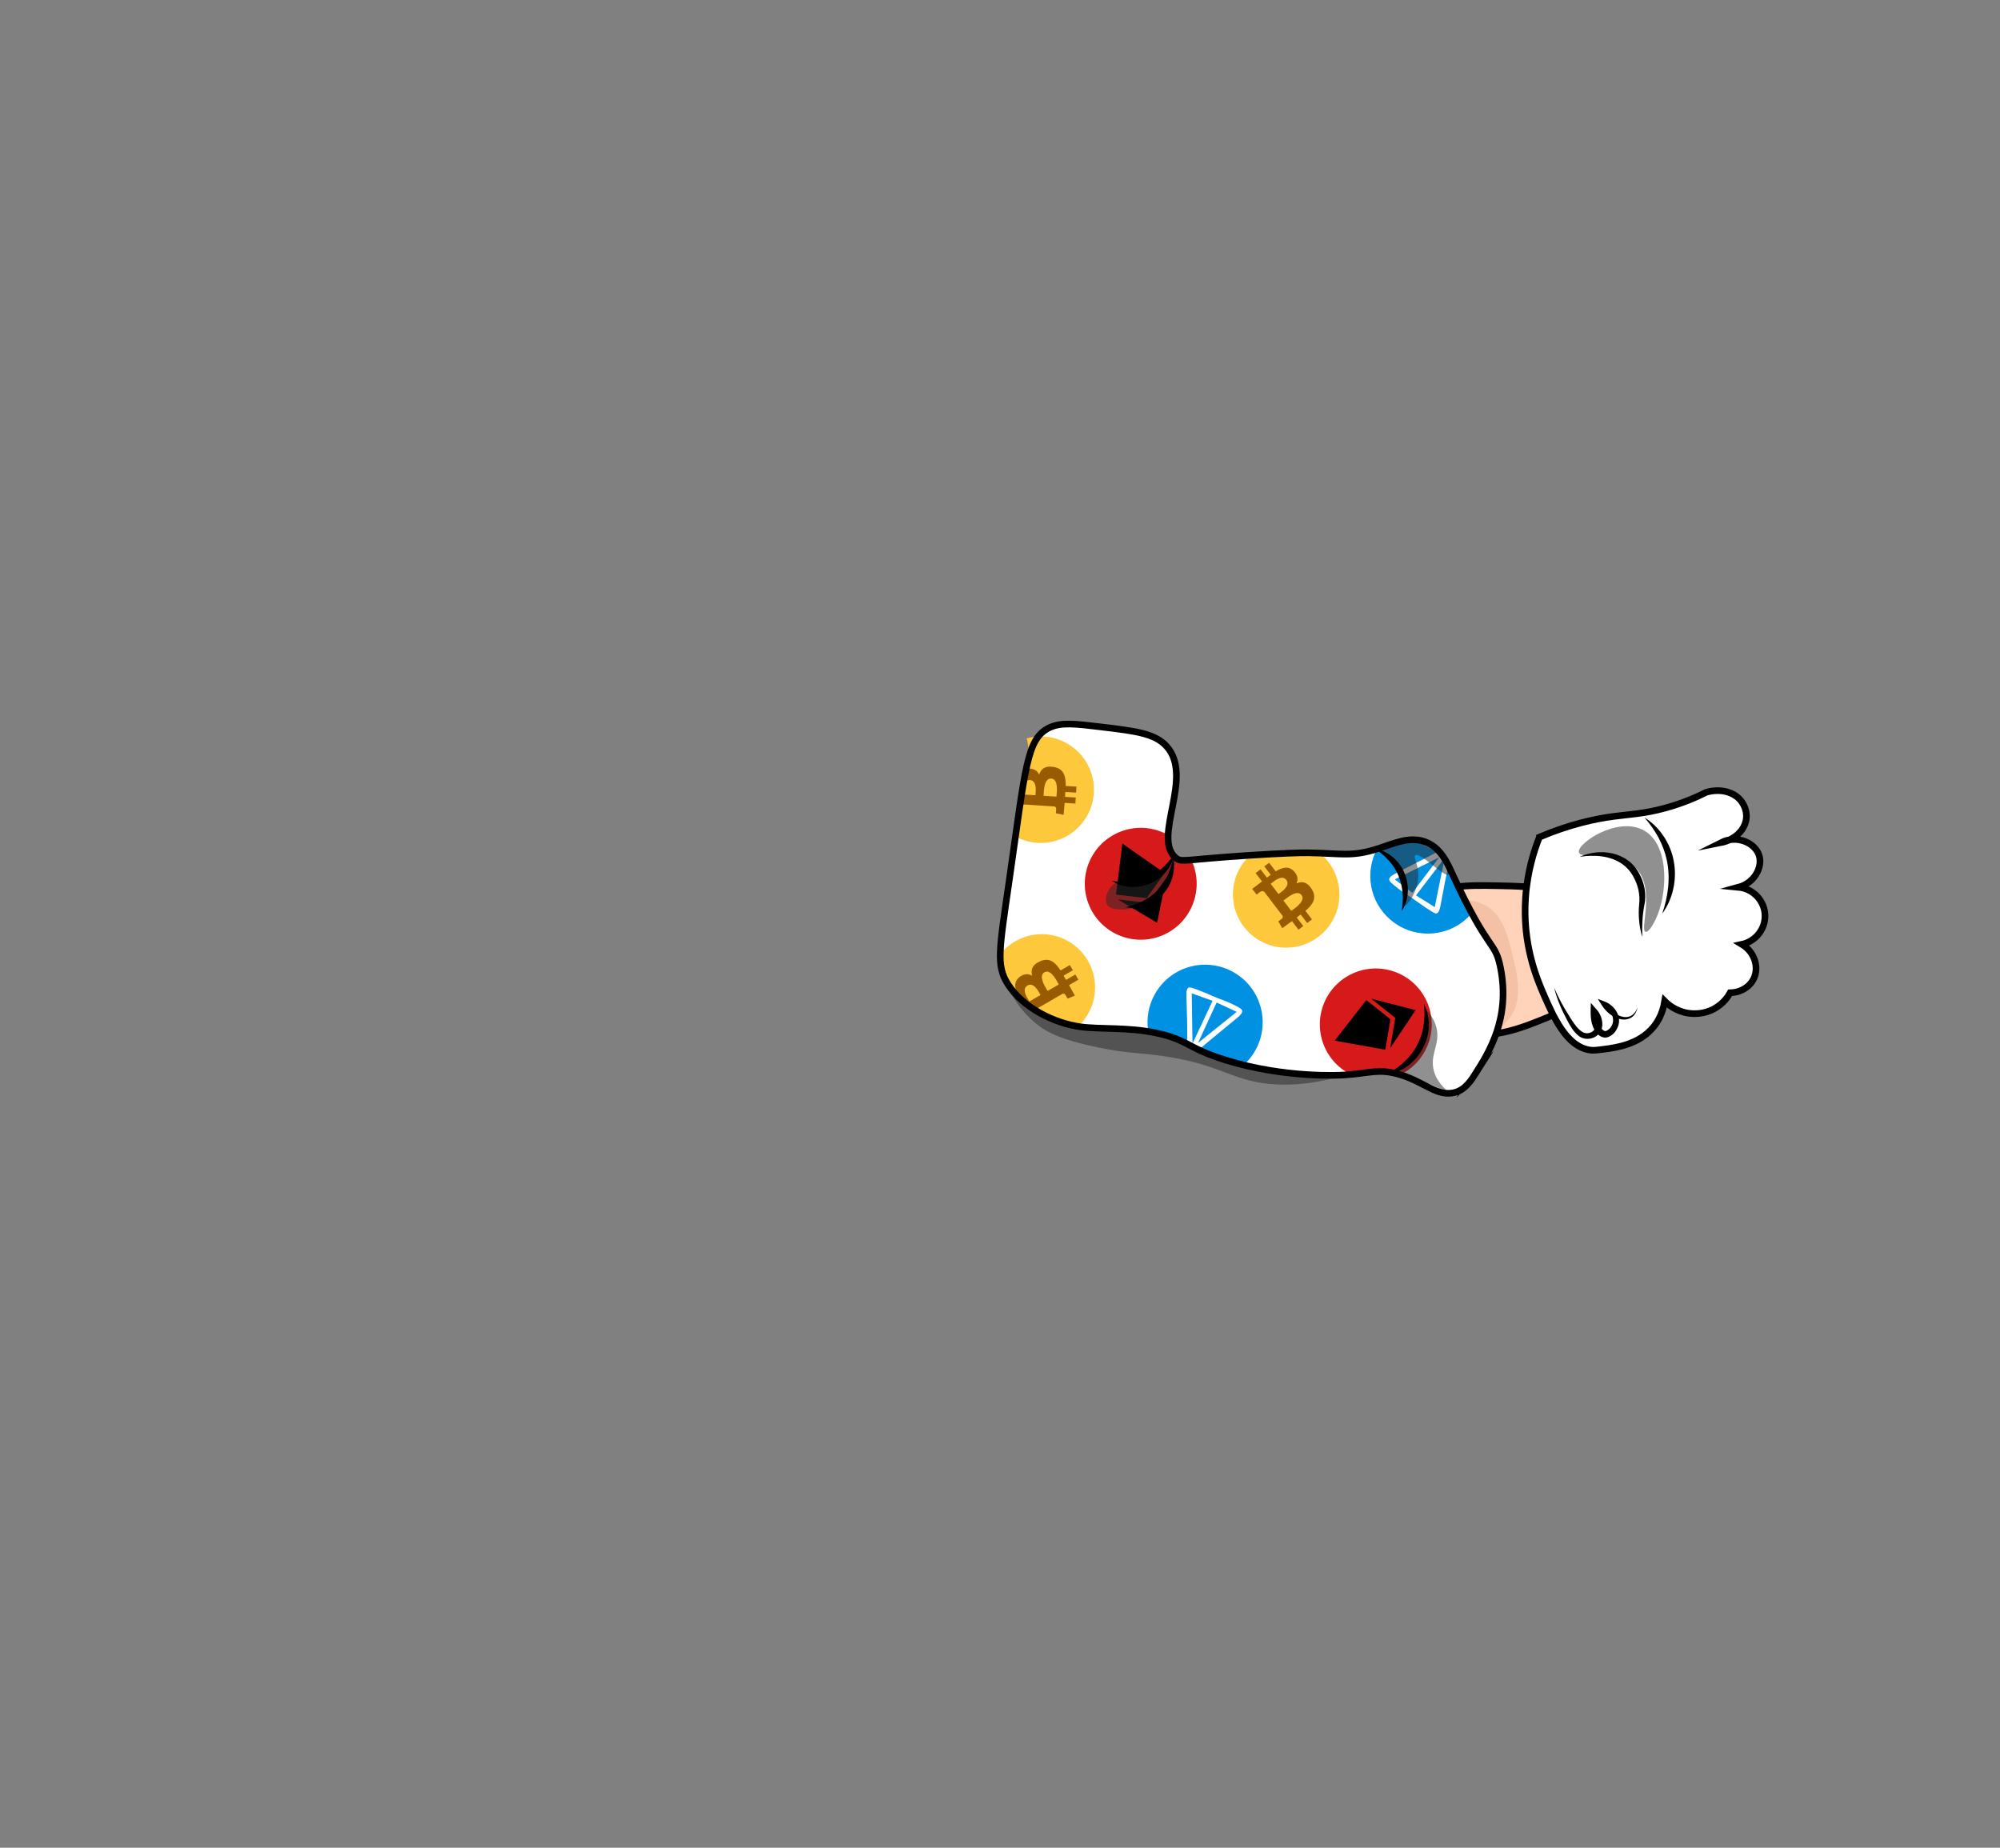 <?xml version="1.0" encoding="UTF-8"?>
<svg id="_Слой_31" data-name="Слой 31" xmlns="http://www.w3.org/2000/svg" viewBox="0 0 1805.452 1668">
  <rect x="0" y="0" width="1805.452" height="1668" fill="#808080" stroke="none"/>
  <defs>
    <style>
      .cls-1, .cls-2, .cls-3, .cls-4, .cls-5 {
        fill-rule: evenodd;
      }

      .cls-1, .cls-6 {
        fill: #fdc83c;
      }

      .cls-7, .cls-8, .cls-3 {
        stroke: #000;
        stroke-miterlimit: 10;
        stroke-width: 6px;
      }

      .cls-7, .cls-2 {
        fill: #fff;
      }

      .cls-8 {
        fill: #ffd3ba;
      }

      .cls-3 {
        fill: none;
      }

      .cls-4, .cls-9 {
        fill: #2b2b2b;
        opacity: .52;
      }

      .cls-10 {
        fill: #d61a19;
      }

      .cls-5 {
        fill: #0091e3;
      }

      .cls-11 {
        fill: #985b00;
      }

      .cls-12 {
        fill: #f5c1a4;
      }
    </style>
  </defs>
  <g id="_Слой_38" data-name="Слой 38">
    <path class="cls-8" d="M1304.784,924.909c29.099,18.805,65.75,4.149,86.002-3.949,17.734-7.091,39.261-15.699,48.905-38.5,7.279-17.208,6.431-39.291-4.32-55.591-17.177-26.044-52.633-26.713-82.925-27.285-29.01-.548-50.673-.956-65.244,13.902-25.723,26.232-17.963,88.453,17.581,111.422Z"/>
    <path class="cls-12" d="M1324.235,934.707c13.389,2.955,28.563-3.887,37.023-13.647,14.489-16.717,8.525-41.121,4.072-59.346-4.53-18.536-8.98-36.746-25.422-45.02-15.075-7.586-36.228-4.807-47.592,6.325-26.842,26.294-3.777,103.81,31.919,111.688Z"/>
    <path class="cls-7" d="M1389.707,755.667c-4.769,11.909-10.873,30.746-12.537,54.524-2.966,42.388,10.088,73.195,17.008,88.993,8.154,18.617,19.936,45.514,40.962,48.704,3.362,.51,6.477,.104,12.708-.71,10.892-1.421,31.868-4.158,44.905-20.212,3.083-3.796,8.077-11.237,10.035-23.223,2.326,2.357,9.536,9.054,21.144,10.859,4.303,.669,13.951,1.402,23.847-4.164,8.226-4.628,12.419-11.245,14.077-14.242,9.384-.182,17.802-5.232,21.423-13.004,4.781-10.263,.553-23.885-10.805-30.712,12.431-2.69,21.194-13.873,20.839-26.282-.371-12.996-10.648-23.992-23.926-25.25,14.489-3.925,21.86-18.19,18.664-28.577-3.476-11.298-19.801-19.127-34.581-11.668,12.636-2.489,21.782-11.461,22.954-21.751,.984-8.638-3.997-15.094-4.932-16.238-6.632-8.125-18.879-11.022-31.113-7.548-8.115,4.089-20.77,9.786-36.964,14.232-19.563,5.372-32.366,5.645-47.285,7.659-15.84,2.139-38.696,6.866-66.424,18.609Z"/>
    <path d="M1402.963,891.611c2.812,6.508,5.932,12.829,9.503,18.855,4.408,6.612,11.123,20.729,18.857,22.185,5.81,.801,10.544-3.955,9.309-9.846-.455-2.831-1.948-5.599-3.98-7.877l5.148-1.858c-.05,5.666,1.01,14.696,6.437,17.551,1.588,.503,2.888-.474,4.163-1.539,5.308-4.686,4.727-12.035,.024-16.995-1.555-1.644-3.459-3.005-5.575-3.99l2.682-3.084c5.85,11.424,22.538,20.677,28.783,4.345-.352,1.662-.909,3.298-1.729,4.836-2.58,5.242-8.472,7.086-13.949,5.81-7.124-1.617-12.956-6.767-16.808-12.794,0,0-3.442-5.49-3.442-5.49l6.125,2.406c8.317,3.036,15.064,12.169,12.501,21.262-1.38,4.584-4.293,8.694-8.879,10.611-5.375,2.284-10.649-1.964-12.878-6.504-4.159-7.55-3.358-16.126-3.143-24.176,0,0,4.949,5.708,4.949,5.708,5.516,5.951,8.126,16.852,1.42,23.055-4.788,4.61-12.817,5.083-17.812,.661-4.425-3.607-7.217-8.671-9.809-13.475-5.043-9.391-9.4-19.302-11.899-29.658h0Z"/>
    <path class="cls-9" d="M1425.289,769.334c1.586,7.572,36.743-3.509,52.814,15.737,15.962,19.114,1.879,54.707,7.437,56.122,2.905,.74,8.413-8.557,11.658-17.581,8.132-22.619,9.073-63.089-14.544-74.656-23.759-11.636-59.01,12.524-57.365,20.378Z"/>
    <path d="M1484.513,738.045c13.968,8.525,23.756,23.789,26.538,39.929,2.914,16.164-.903,33.659-10.531,46.845,5.377-15.76,7.618-32.389,4.098-48.599-3.096-14.377-10.364-27.009-20.106-38.175h0Z"/>
    <path d="M1425.845,773.599c18.288-8.551,43.04-4.738,53.487,14.197,5.151,8.79,7.214,19.623,5.023,29.578-1.796,9.418-2.129,18.828-1.848,28.435-2.794-9.318-3.732-19.339-2.832-29.036,1.107-9.082-.956-18.114-5.528-25.961-9.352-16.934-30.329-20.48-48.303-17.213h0Z"/>
    <path class="cls-4" d="M908.923,889.203c4.491,9.915,13.274,25.424,29.86,37.488,7.058,5.134,18.655,11.919,52.283,18.855,27.885,5.751,36.647,4.538,59.289,7.859,54.998,8.066,62.478,23.903,103.102,25.591,14.066,.584,34.703-.42,60.182-8.67-101.572-27.041-203.144-54.081-304.717-81.122Z"/>
    <path class="cls-2" d="M1330.612,970.557c-5.784,9.13-11.55,15.66-21.123,16.92-15.443,2.032-26.438-11.54-49.686-17.52-16.95-4.361-24.056-.478-46.981,1.156-2.661,.19-52.99,3.353-107.501-13.489-25.713-7.944-31.387-13.861-43.915-18.93-8.046-3.256-14.517-4.582-19.104-5.557-25.008-5.316-50.04-3.088-67.756-5.482-23.732-3.207-51.965-17.089-65.624-38.451-10.826-16.931-7.792-31.2,1.173-93.47,14.899-103.484,15.771-128.335,36.376-138.155,10.528-5.017,22.979-3.512,47.883-.501,30.003,3.628,47.174,5.704,57.696,17.211,25.4,27.78-13.409,82.693,8.469,100.887,5.232,4.351,7.771,1.477,64.659-2.222,31.395-2.041,47.064-2.5,54.687-2.399,30.65,.407,39.027,4.018,63.519-3.884,14.905-4.809,29.401-11.825,44.067-5.27,12.546,5.607,17.947,17.895,22.905,28.669,32.913,71.523,38.401,59.223,43.34,84.661,8.826,45.456-10.424,75.84-23.086,95.826Z"/>
    <g>
      <g>
        <path class="cls-5" d="M1041.949,898.466c-5.186,9.772-6.928,20.448-5.674,30.653,8.839,1.03,17.485,3.601,25.103,7.67,9.534,5.092,19.047,10.974,28.89,15.705,10.418,3.053,20.954,5.56,30.888,10.244,5.036-4.186,9.365-9.388,12.627-15.532,13.459-25.359,3.812-56.828-21.547-70.287-25.359-13.459-56.828-3.812-70.287,21.547Z"/>
        <path class="cls-2" d="M1111.041,905.782c-4.762-2.239-6.25-2.499-12.603-5.083-5.387-2.191-7.606-3.342-14.44-6.058-9.437-3.75-10.497-3.659-11.432-2.856-2.518,2.163-1.339,7.138-.949,28.401,.136,7.427,.239,14.868,.145,22.365,3.243,1.834,6.501,3.672,9.783,5.45,.015-.013,.033-.027,.048-.039,6.287-5.251,12.617-10.409,18.904-15.66,16.874-14.093,20.837-16.288,20.899-19.419,.044-2.209-3.433-3.847-10.355-7.102Z"/>
        <path class="cls-5" d="M1075.828,896.728c6.259,2.252,12.519,4.503,18.778,6.755-6.037,12.854-12.075,25.708-18.112,38.562-.222-15.106-.444-30.211-.666-45.316Z"/>
        <path class="cls-5" d="M1116.393,913.44c-6.033-2.813-12.067-5.627-18.1-8.44-5.598,12.163-11.197,24.326-16.796,36.489,11.632-9.35,23.264-18.699,34.895-28.048Z"/>
      </g>
      <g>
        <path class="cls-10" d="M1062.478,776.203c-8.505-4.064-12.172-14.598-9.708-23.347-13.108-6.695-29.012-7.638-43.509-1.192-25.485,11.33-36.96,41.175-25.63,66.66,11.33,25.485,41.175,36.96,66.66,25.63,25.278-11.238,36.76-40.69,25.888-66.037-4.475,.923-9.309,.384-13.701-1.715Z"/>
        <path d="M1036.612,815.072l-27.647-3.188,35.605,21.124,8.194-40.596-16.166,22.666,.013-.006Zm-23.423-53.562l-5.738,46.068,27.648,3.214,16.151-22.67-38.061-26.612Z"/>
      </g>
      <g>
        <path class="cls-10" d="M1223.89,877.619c-26.045,9.977-39.07,39.179-29.092,65.224,4.827,12.601,14.16,22.141,25.452,27.516,.274-.099,.542-.207,.817-.304,13.689-4.805,28.424-3.752,42.024,.575,23.977-11.025,35.599-38.92,26.023-63.918-9.977-26.045-39.179-39.07-65.224-29.092Z"/>
        <path d="M1259.554,918.857l-4.634,27.442,22.963-34.447-40.11-10.314,21.787,17.333-.005-.014Zm-54.718,20.58l45.703,8.148,4.661-27.441-21.792-17.318-28.572,36.612Z"/>
      </g>
      <g>
        <path class="cls-5" d="M1289.925,765.175c-2.254-1.097-4.392-2.318-6.421-3.653-1.311-.909-4.016-2.517-7.797-2.923-5.189-.557-9.092,1.505-10.43,2.293-2.218,.928-4.498,1.757-6.844,2.478-5.038,.851-10.077,1.701-15.115,2.552-11.573,21.197-7.093,48.303,12.054,64.527,21.745,18.425,54.225,15.877,72.853-5.593-.3-.497-.614-.98-.902-1.491-6.68-9.059-10.957-20.108-14.335-30.782-.552-1.744-1.067-3.497-1.586-5.247-2.613-2.97-5.205-5.961-7.705-9.046-3.044-3.757-5.666-6.79-7.906-10.556-1.99-.793-3.951-1.644-5.868-2.56Z"/>
        <path class="cls-2" d="M1307.232,782.526c-1.192-1.398-2.375-2.805-3.534-4.236-2.572-3.175-4.841-5.832-6.835-8.849-6.067,3.139-12.143,6.241-18.206,9.404-19.492,10.168-23.833,11.468-24.561,14.512-.514,2.149,2.533,4.491,8.601,9.147,4.175,3.204,5.573,3.775,11.229,7.655,4.795,3.29,6.718,4.888,12.815,8.999,8.419,5.677,9.475,5.814,10.559,5.229,2.922-1.576,2.832-6.688,6.987-27.545,.95-4.769,1.92-9.542,2.945-14.318Z"/>
        <path class="cls-5" d="M1302.431,776.737c-8.056,10.507-16.112,21.014-24.168,31.522,5.635,3.535,11.27,7.071,16.905,10.606,2.765-13.62,5.531-27.24,8.296-40.861-.349-.429-.695-.854-1.033-1.267Z"/>
        <path class="cls-5" d="M1259.102,793.882c5.294,4.036,10.588,8.072,15.882,12.108,8.065-10.688,16.129-21.377,24.194-32.065-13.359,6.652-26.718,13.305-40.076,19.957Z"/>
      </g>
      <g>
        <ellipse class="cls-11" cx="1159.679" cy="811.319" rx="35.289" ry="37.364" transform="translate(-198.631 1208.921) rotate(-51.293)"/>
        <path class="cls-6" d="M1154.358,806.948l-.226,.156-7.061-9.271c.249-.186,.557-.433,.913-.718,3.017-2.414,9.511-7.608,13.24-2.737,3.903,5.15-4.15,10.698-6.866,12.57Z"/>
        <path class="cls-6" d="M1165.637,822.237l.392-.272c3.337-2.313,12.805-8.877,8.889-13.935-3.709-4.95-11.737,1.339-15.332,4.154-.394,.309-.734,.576-1.01,.781l7.061,9.271Z"/>
        <path class="cls-1" d="M1179.457,768.128c-6.804,.705-13.801,.11-20.713-.687-4.753,.928-9.524,1.741-14.336,2.191-1.086,.102-2.105,.063-3.183,.057-2.443-.014-5.843-.224-9.277-.536-3.058,2.331-5.888,5.062-8.401,8.197-16.603,20.718-13.266,50.972,7.451,67.575,20.718,16.603,50.972,13.266,67.574-7.451,16.603-20.718,13.267-50.972-7.451-67.575-1.285-1.03-2.607-1.982-3.959-2.859-2.538,.452-5.106,.819-7.705,1.088Zm-11.229,18.516c3.429,3.815,3.7,7.431,2.14,10.774,5.066-2.053,9.664-1.31,13.675,5.05,5.046,7.958,1.402,13.799-5.609,19.785l5.884,7.702-4.307,3.29-5.885-7.702c-.477,.351-.964,.735-1.463,1.127-.667,.525-1.357,1.067-2.075,1.575l5.884,7.702-4.3,3.284-5.884-7.702-8.766,6.382-3.565-6.189s3.317-2.402,3.225-2.397c1.194-.92,.844-2.118,.468-2.795l-9.435-12.344-6.667-8.823c-.831-.816-2.241-1.481-4.029-.172,.024-.167-3.154,2.409-3.154,2.409l-3.945-5.158,8.828-6.743-5.764-7.544,4.447-3.397,5.764,7.544c.84-.68,1.693-1.319,2.557-1.964,.283-.212,.567-.424,.853-.64l-5.764-7.544,4.327-3.305,5.914,7.742c6.077-3.673,11.908-5.154,16.645,.052Z"/>
      </g>
      <g>
        <path class="cls-11" d="M928.249,683.687c-.139,1.633-.327,3.268-.619,4.907-.061,8.954-2.291,17.414-6.633,25.392-.263,.946-.512,1.895-.747,2.847,.248,2.18,.544,4.358,.628,6.605,.216,5.804-.515,11.417-1.433,17.004,.054,1.64,.044,3.283-.017,4.928,7.872,5.332,17.986,7.71,28.375,5.828,20.305-3.679,33.95-22.207,30.475-41.384-3.474-19.177-22.751-31.741-43.056-28.063-2.426,.44-4.754,1.097-6.972,1.936Z"/>
        <path class="cls-6" d="M934.72,717.62l-.031,.273-11.629-.758c.023-.31,.039-.704,.058-1.16,.16-3.861,.503-12.17,6.626-11.785,6.447,.436,5.347,10.153,4.976,13.431Z"/>
        <path class="cls-6" d="M953.659,719.146l.052-.475c.445-4.036,1.708-15.487-4.678-15.853-6.168-.451-6.693,9.734-6.929,14.293-.026,.5-.048,.932-.074,1.275l11.629,.759Z"/>
        <path class="cls-1" d="M926.872,666.486c1.809,7.31,2.08,14.678,.758,22.107-.012,1.794-.136,3.564-.322,5.319,.386-.045,.784-.075,1.199-.085,5.128-.083,8.035,2.086,9.533,5.458,1.777-5.169,5.355-8.151,12.786-7.002,9.316,1.416,11.33,7.999,11.245,17.218l9.673,.617-.345,5.409-9.673-.616c-.048,.59-.078,1.209-.11,1.844-.042,.848-.086,1.724-.173,2.599l9.673,.616-.345,5.4-9.673-.616-.938,10.802-7.009-1.373s.365-4.079,.308-4.007c.089-1.505-1.045-2.027-1.802-2.188l-15.506-.984-11.032-.762c-1.161,.091-2.588,.718-2.774,2.927-.11-.128-.253,3.961-.253,3.961l-1.613-.102c-.267,2.485-.629,4.953-1.034,7.413,.17,5.162-.232,10.345-1.21,15.551,8.917,4.399,19.269,6.085,29.804,4.176,26.124-4.733,43.466-29.747,38.733-55.871-4.733-26.124-29.747-43.466-55.871-38.733-1.37,.248-2.709,.564-4.028,.921Z"/>
      </g>
      <g>
        <path class="cls-11" d="M919.661,867.885c-5.711,5.518-9.371,12.319-10.952,19.394,2.561,1.935,5.032,4.049,7.361,6.464,6.334,6.569,9.36,10.29,12.005,14.976,5.483,2.193,10.719,4.727,15.579,7.905,.198,.057,.398,.102,.593,.178,5.933,2.213,11.866,4.426,17.799,6.638,.089,.046,.17,.094,.258,.141,.026,.008,.051,.018,.077,.026,2.223-1.409,4.346-3.06,6.321-4.969,14.84-14.339,15.891-37.325,2.349-51.341-13.543-14.015-36.551-13.753-51.391,.586Z"/>
        <path class="cls-6" d="M939.172,897.987l.126,.244-10.091,5.83c-.153-.271-.359-.607-.596-.997-2.012-3.299-6.342-10.398-1.038-13.48,5.602-3.219,10.087,5.472,11.599,8.403Z"/>
        <path class="cls-6" d="M955.768,888.734l-.221-.423c-1.872-3.603-7.184-13.826-12.697-10.582-5.379,3.052-.158,11.812,2.179,15.734,.256,.43,.478,.801,.647,1.101l10.091-5.83Z"/>
        <path class="cls-1" d="M907.077,856.827c-1.926,1.861-3.654,3.849-5.202,5.931,1.61,3.263,2.913,6.715,3.878,10.374,1.409,4.639,2.269,9.282,2.646,13.906,2.673,1.998,5.248,4.191,7.672,6.705,.492,.51,.958,.998,1.411,1.476-1.79-5.335-1.574-10.142,3.307-13.562,4.218-2.918,7.84-2.729,10.959-.758-1.395-5.285-.076-9.752,6.741-12.925,8.533-3.998,13.865,.357,18.915,8.069l8.385-4.861,2.718,4.689-8.385,4.862c.288,.517,.607,1.049,.933,1.594,.436,.728,.887,1.481,1.3,2.258l8.385-4.862,2.713,4.681-8.385,4.861,5.221,9.503-6.59,2.753s-1.963-3.594-1.97-3.503c-.762-1.301-1.995-1.105-2.714-.818l-13.44,7.796-9.596,5.495c-.394,.311-.765,.739-.983,1.273,2.992,1.45,5.889,3.047,8.66,4.859,.198,.057,.398,.102,.593,.178,5.933,2.213,11.866,4.426,17.799,6.638,.089,.046,.17,.094,.258,.141,3.457,1.107,6.807,2.407,10.002,3.834,.532-.471,1.061-.95,1.577-1.448,19.093-18.449,19.615-48.882,1.166-67.974-18.449-19.093-48.881-19.615-67.974-1.166Z"/>
      </g>
    </g>
    <g>
      <path class="cls-4" d="M1260.64,969.354c4.717-3.19,13.21-9.884,19.366-21.4,8.714-16.301,7.187-31.866,6.375-37.408,3.463,3.321,8.267,8.915,10.284,16.83,3.673,14.413-5.288,23.234-2.787,37.057,1.063,5.875,4.486,14.255,15.927,23.245-7.251-3.875-15.815-7.867-25.64-11.427-8.469-3.069-16.398-5.283-23.525-6.896Z"/>
      <path class="cls-4" d="M1266.495,818.298c-2.781-.937,4.755-14.489-1.453-29.119-6.306-14.859-21.436-18.21-20.398-23.365,.728-3.614,9.162-6.933,40.886-6.505,3.809,1.665,11.085,5.491,16.639,13.422,4.009,5.725,8.055,14.921,5.814,16.709-4.104,3.275-26.054-20.854-30.401-17.371-1.996,1.599,2.202,7.027,2.696,16.178,.883,16.352-10.789,31.06-13.783,30.051Z"/>
      <path class="cls-4" d="M1023.082,819.801c16.535-3.803,25.615-17.458,29.249-22.924,6.519-9.804,9.887-20.693,8.189-21.701-1.834-1.089-7.528,12.105-22.894,19.516-4.926,2.376-12.181,5.875-20.238,3.929-3.892-.94-5.169-2.474-7.999-2.005-7.024,1.165-13.519,12.957-10.364,19.406,3.113,6.366,16.795,5.449,24.057,3.779Z"/>
    </g>
    <g>
      <path d="M1016.171,818.944c10.922-2.467,20.857-7.157,28.551-15.064,7.677-7.928,12.074-17.978,14.239-28.97,1.384,5.699,.931,11.815-.759,17.58-4.937,17.438-24.071,30.128-42.032,26.453h0Z"/>
      <path d="M1003.661,795.095c16.277,3.075,33.221-.226,45.563-11.479,4.032-3.615,7.65-7.843,10.887-12.676-.918,5.792-3.692,11.262-7.472,15.931-11.273,14.191-33.818,18.532-48.978,8.223h0Z"/>
      <path d="M1265.266,822.503c3.075-16.277-.226-33.221-11.479-45.563-3.615-4.032-7.843-7.65-12.676-10.887,5.792,.918,11.261,3.692,15.932,7.472,14.191,11.273,18.532,33.818,8.223,48.978h0Z"/>
      <path d="M1250.441,970.274c10.906-5.415,20.136-12.843,26.626-22.959,7.72-12.2,10.043-26.653,8.398-41.09,1.634,3.053,2.666,6.405,3.402,9.825,5.419,25.039-12.745,51.424-38.426,54.225h0Z"/>
    </g>
    <path class="cls-3" d="M1331.547,969.847c-5.784,9.13-11.55,15.66-21.123,16.92-15.443,2.032-26.438-11.54-49.686-17.52-16.95-4.361-24.056-.478-46.981,1.156-2.661,.19-52.99,3.353-107.501-13.489-25.713-7.944-31.387-13.861-43.915-18.93-8.046-3.256-14.517-4.582-19.104-5.557-25.008-5.316-50.04-3.088-67.756-5.482-23.732-3.207-51.965-17.089-65.624-38.451-10.826-16.931-7.792-31.2,1.173-93.47,14.899-103.484,15.771-128.335,36.376-138.155,10.528-5.017,22.979-3.512,47.883-.501,30.003,3.628,47.174,5.704,57.696,17.211,25.4,27.78-13.409,82.693,8.469,100.887,5.232,4.351,7.771,1.477,64.659-2.222,31.395-2.041,47.064-2.5,54.687-2.399,30.65,.407,39.027,4.018,63.519-3.884,14.905-4.809,29.401-11.825,44.067-5.27,12.546,5.607,17.947,17.895,22.905,28.669,32.913,71.523,38.401,59.223,43.34,84.661,8.826,45.456-10.424,75.84-23.086,95.826Z"/>
  </g>
</svg>